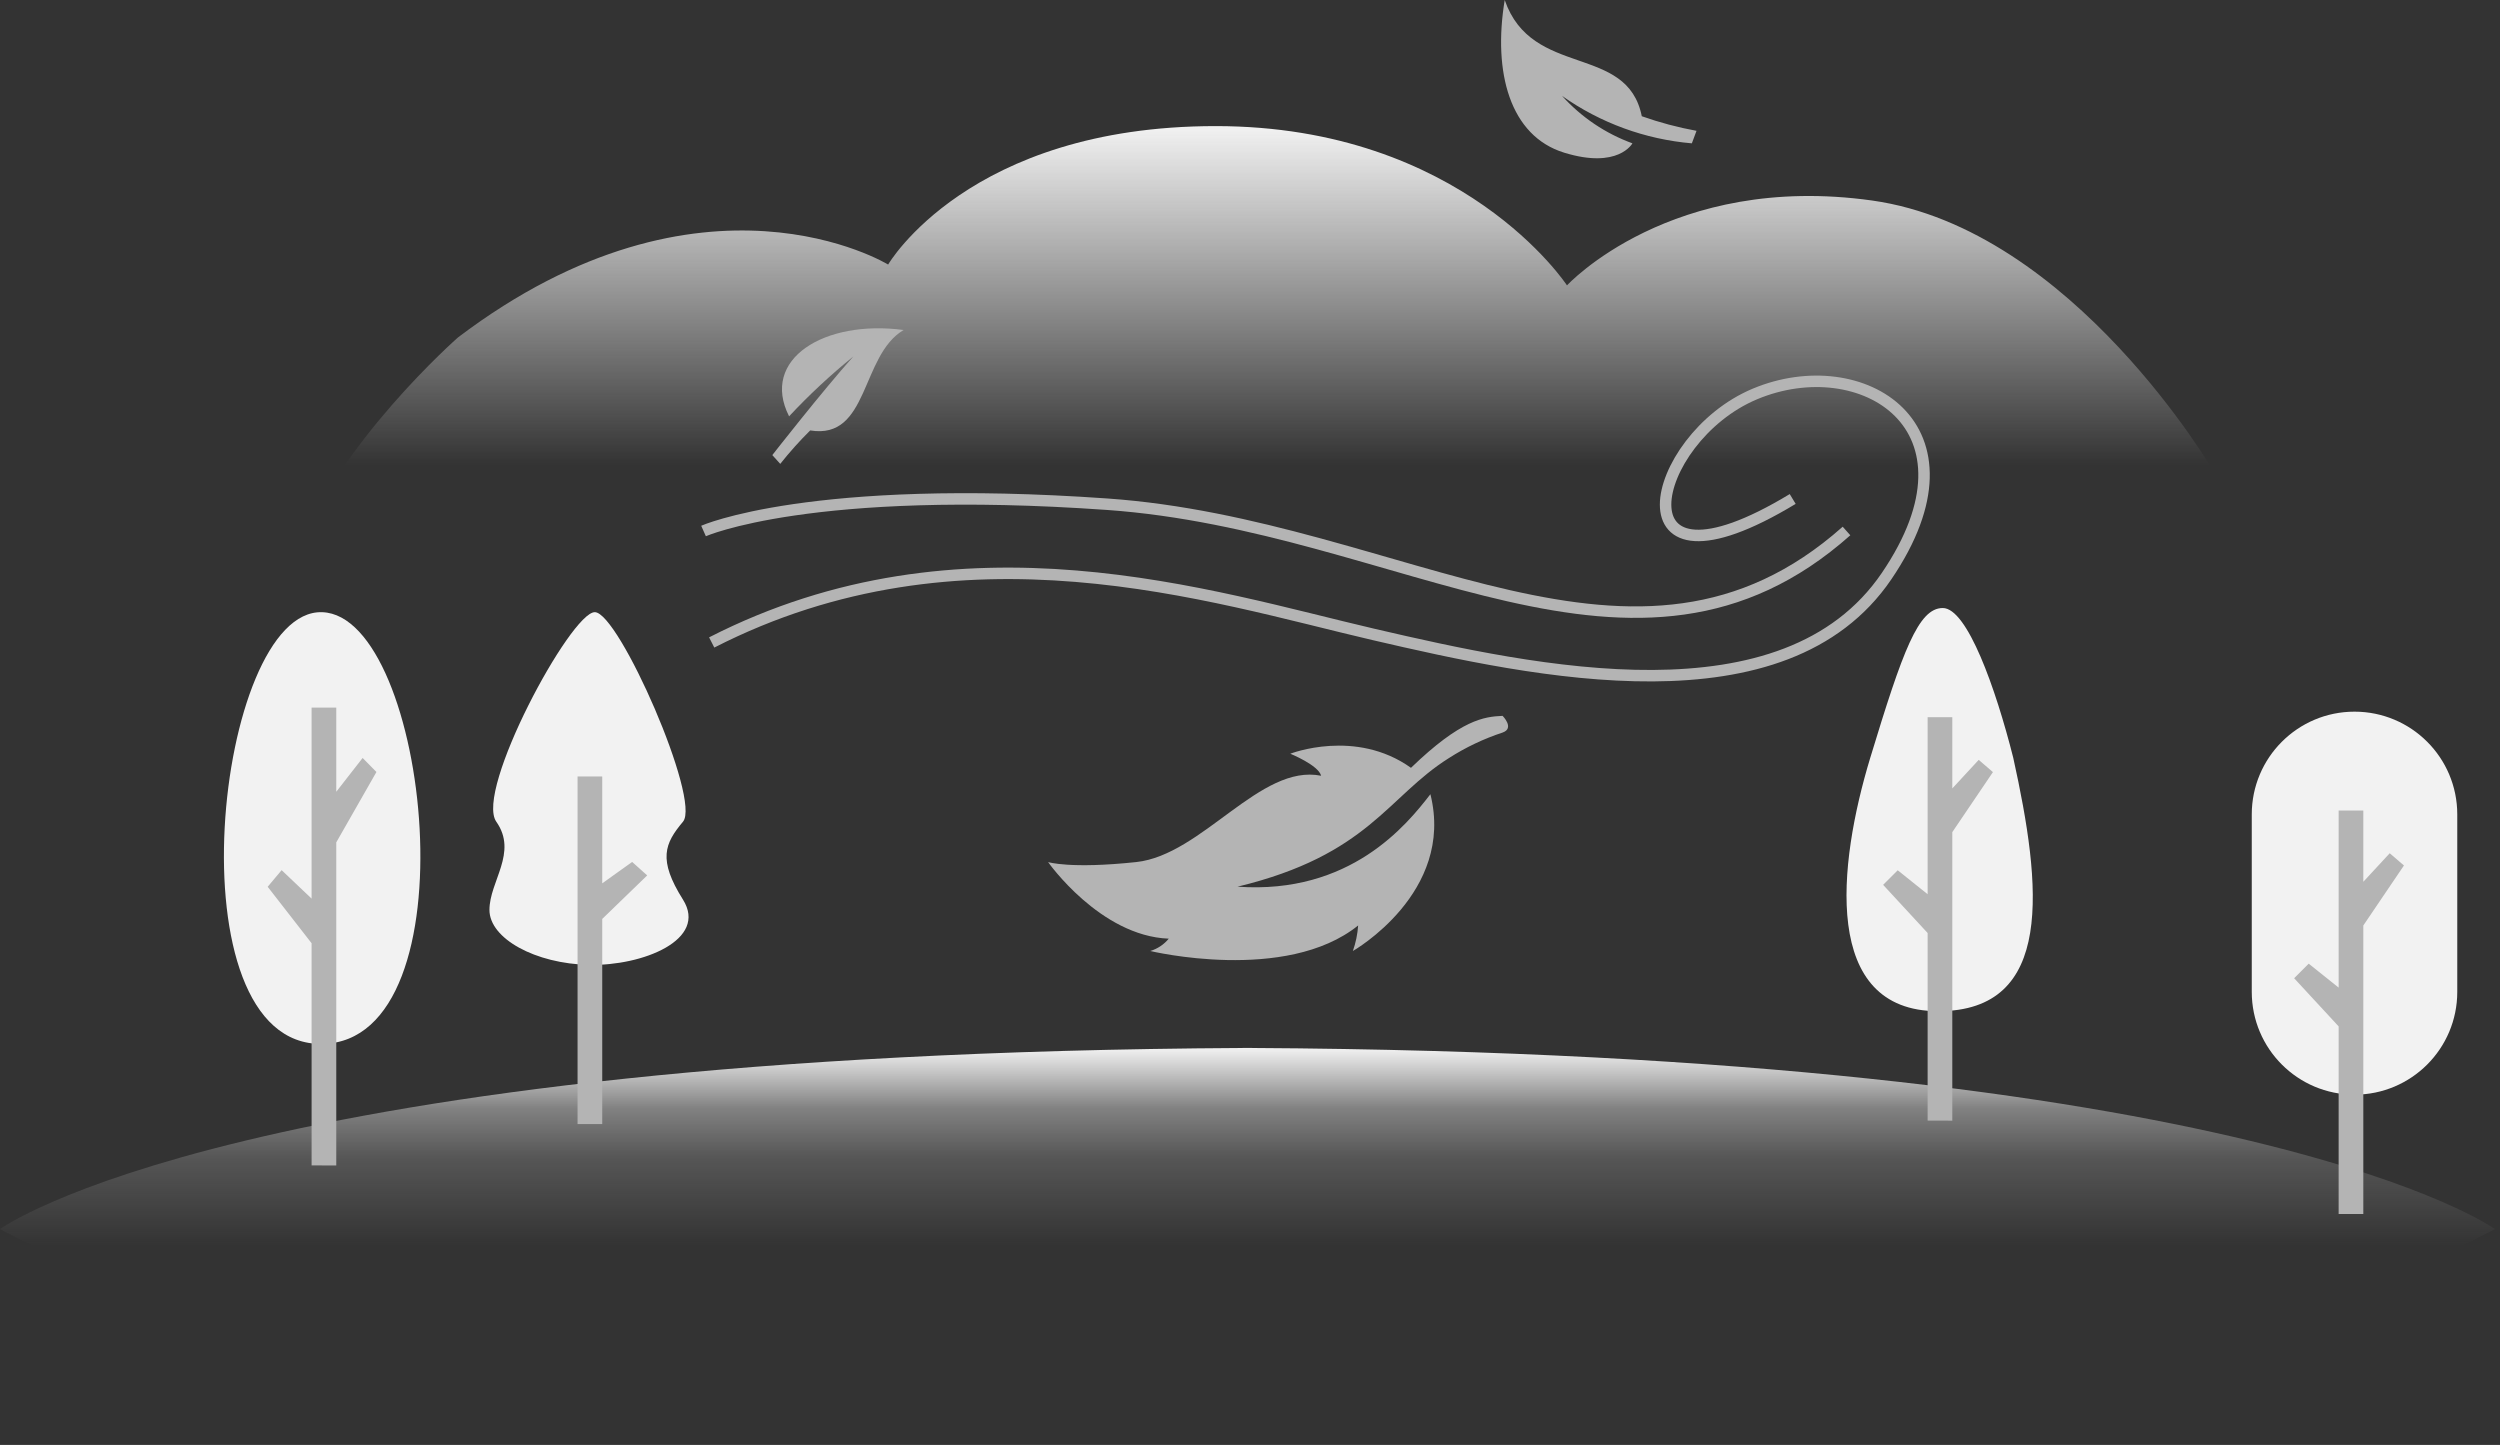 <svg width="218" height="126" viewBox="0 0 218 126" fill="none" xmlns="http://www.w3.org/2000/svg">
<rect x="0" y="0" width="218" height="126" fill="#333333" stroke="none"/>
<path d="M39.929 29.43C61.352 13.203 77.445 23.069 77.445 23.069C77.445 23.069 84.455 10.996 106.004 10.996C127.553 10.996 136.641 24.886 136.641 24.886C136.641 24.886 145.728 15.02 163.252 17.486C180.777 19.953 193.109 41.242 193.109 41.242C193.109 41.242 212.469 60.578 184.983 67.25C158.525 73.672 85.51 67.433 56.329 67.25C-2.622 66.88 39.929 29.43 39.929 29.43Z" fill="url(#paint0_linear_1850_938)"/>
<path d="M108.774 125.996H108.352C108.352 125.996 108.352 125.991 108.352 125.988C31.361 125.295 0 107.176 0 107.176C0 107.176 20.963 91.87 108.352 91.385V91.381H108.774H109.196V91.385C196.585 91.874 217.549 107.175 217.549 107.175C217.549 107.175 186.188 125.294 109.196 125.992C109.196 125.992 109.196 125.996 109.196 125.999L108.774 125.996Z" fill="url(#paint1_linear_1850_938)"/>
<path d="M131.026 62.422C129.413 62.498 127.416 62.729 123.037 66.954C118.198 63.498 112.514 65.725 112.514 65.725C112.514 65.725 114.973 66.724 115.202 67.646C109.902 66.57 104.832 74.559 99.074 75.173C93.316 75.787 91.393 75.173 91.393 75.173C91.393 75.173 95.925 81.625 101.916 81.852C101.496 82.362 100.935 82.736 100.303 82.928C100.303 82.928 112.132 85.77 118.431 80.7C118.378 81.46 118.223 82.209 117.97 82.928C117.97 82.928 126.881 77.858 124.731 69.255C122.657 71.943 117.741 78.012 107.909 77.319C119.354 74.554 120.967 69.484 126.344 66.105C127.806 65.168 129.38 64.42 131.029 63.877C132.102 63.497 131.026 62.422 131.026 62.422Z" fill="#B4B4B4"/>
<path d="M169.011 88.176C158.834 88.176 160.252 75.413 163.087 66.078C165.923 56.742 167.282 53.02 169.41 53.02C171.537 53.02 174.019 59.992 175.555 66.078C178.037 77.304 179.189 88.176 169.011 88.176Z" fill="#F2F2F2"/>
<path d="M168.589 97.218V81.163L164.902 77.172L165.517 76.558L168.589 79.016V63.037H169.741V70.027L172.583 66.954L173.12 67.415L169.741 72.408V97.219L168.589 97.218Z" fill="#B4B4B4" stroke="#B4B4B4"/>
<path d="M214.274 71.017C214.274 66.068 210.262 62.057 205.314 62.057C200.365 62.057 196.354 66.068 196.354 71.017V86.493C196.354 91.442 200.365 95.454 205.314 95.454C210.262 95.454 214.274 91.442 214.274 86.493V71.017Z" fill="#F2F2F2"/>
<path d="M204.429 105.36V89.306L200.742 85.315L201.356 84.701L204.429 87.159V71.18H205.581V78.169L208.423 75.097L208.96 75.558L205.581 80.55V105.361L204.429 105.36Z" fill="#B4B4B4" stroke="#B4B4B4"/>
<path d="M28.091 53.383C18.786 53.083 14.733 91.229 28.091 91.028C41.45 90.828 37.397 53.682 28.091 53.383Z" fill="#F2F2F2"/>
<path d="M27.671 101.125V82.078L23.984 77.339L24.599 76.606L27.671 79.522V62.203H28.823V70.496L31.665 66.851L32.203 67.398L28.823 73.321V101.127L27.671 101.125Z" fill="#B4B4B4" stroke="#B4B4B4"/>
<path d="M51.866 53.381C53.963 53.381 61.152 69.754 59.555 71.655C57.958 73.556 57.356 74.95 59.555 78.445C61.754 81.94 56.06 84.236 51.367 84.137C46.674 84.038 42.68 81.84 42.68 79.344C42.68 76.848 45.176 74.352 43.279 71.656C41.382 68.959 49.769 53.381 51.866 53.381Z" fill="#F2F2F2"/>
<path d="M52.015 97.519V79.918L55.702 76.35L55.088 75.801L52.015 78V68.209H50.863V97.519L52.015 97.519Z" fill="#B4B4B4" stroke="#B4B4B4"/>
<path d="M68.809 36.303C66.274 31.311 71.881 27.854 78.794 28.776C75.03 31.004 75.798 38.377 70.649 37.533C69.721 38.453 68.849 39.427 68.037 40.451L67.346 39.683C67.346 39.683 71.726 34.076 74.414 31.081C72.427 32.69 70.554 34.435 68.809 36.303Z" fill="#B4B4B4"/>
<path d="M131.211 0C133.573 6.863 141.892 3.772 143.164 10.136C144.719 10.686 146.315 11.112 147.937 11.408L147.529 12.499C143.457 12.15 139.55 10.722 136.212 8.362C137.889 10.222 139.996 11.642 142.348 12.499C142.348 12.499 141.121 14.771 136.394 13.313C131.667 11.855 130.166 6.318 131.211 0Z" fill="#B4B4B4"/>
<path d="M161.015 46.303C142.611 62.66 122.36 45.784 96.527 43.966C70.694 42.148 61.348 46.303 61.348 46.303" stroke="#B4B4B4"/>
<path d="M156.323 43.511C140.446 53.127 143.741 38.249 153.028 34.354C162.315 30.46 173.399 37.151 164.514 50.232C155.628 63.313 133.958 58.622 119.778 55.324C105.598 52.027 83.929 44.839 62.06 56.023" stroke="#B4B4B4"/>
<defs>
<linearGradient id="paint0_linear_1850_938" x1="112.405" y1="10.996" x2="112.405" y2="40.571" gradientUnits="userSpaceOnUse">
<stop stop-color="#F2F2F2"/>
<stop offset="1" stop-color="#F2F2F2" stop-opacity="0"/>
</linearGradient>
<linearGradient id="paint1_linear_1850_938" x1="108.774" y1="91.381" x2="108.774" y2="108.69" gradientUnits="userSpaceOnUse">
<stop stop-color="#F2F2F2"/>
<stop offset="0.303" stop-color="#F2F2F2" stop-opacity="0.412"/>
<stop offset="0.557" stop-color="#F2F2F2" stop-opacity="0.18"/>
<stop offset="1" stop-color="#F2F2F2" stop-opacity="0"/>
</linearGradient>
</defs>
</svg>
